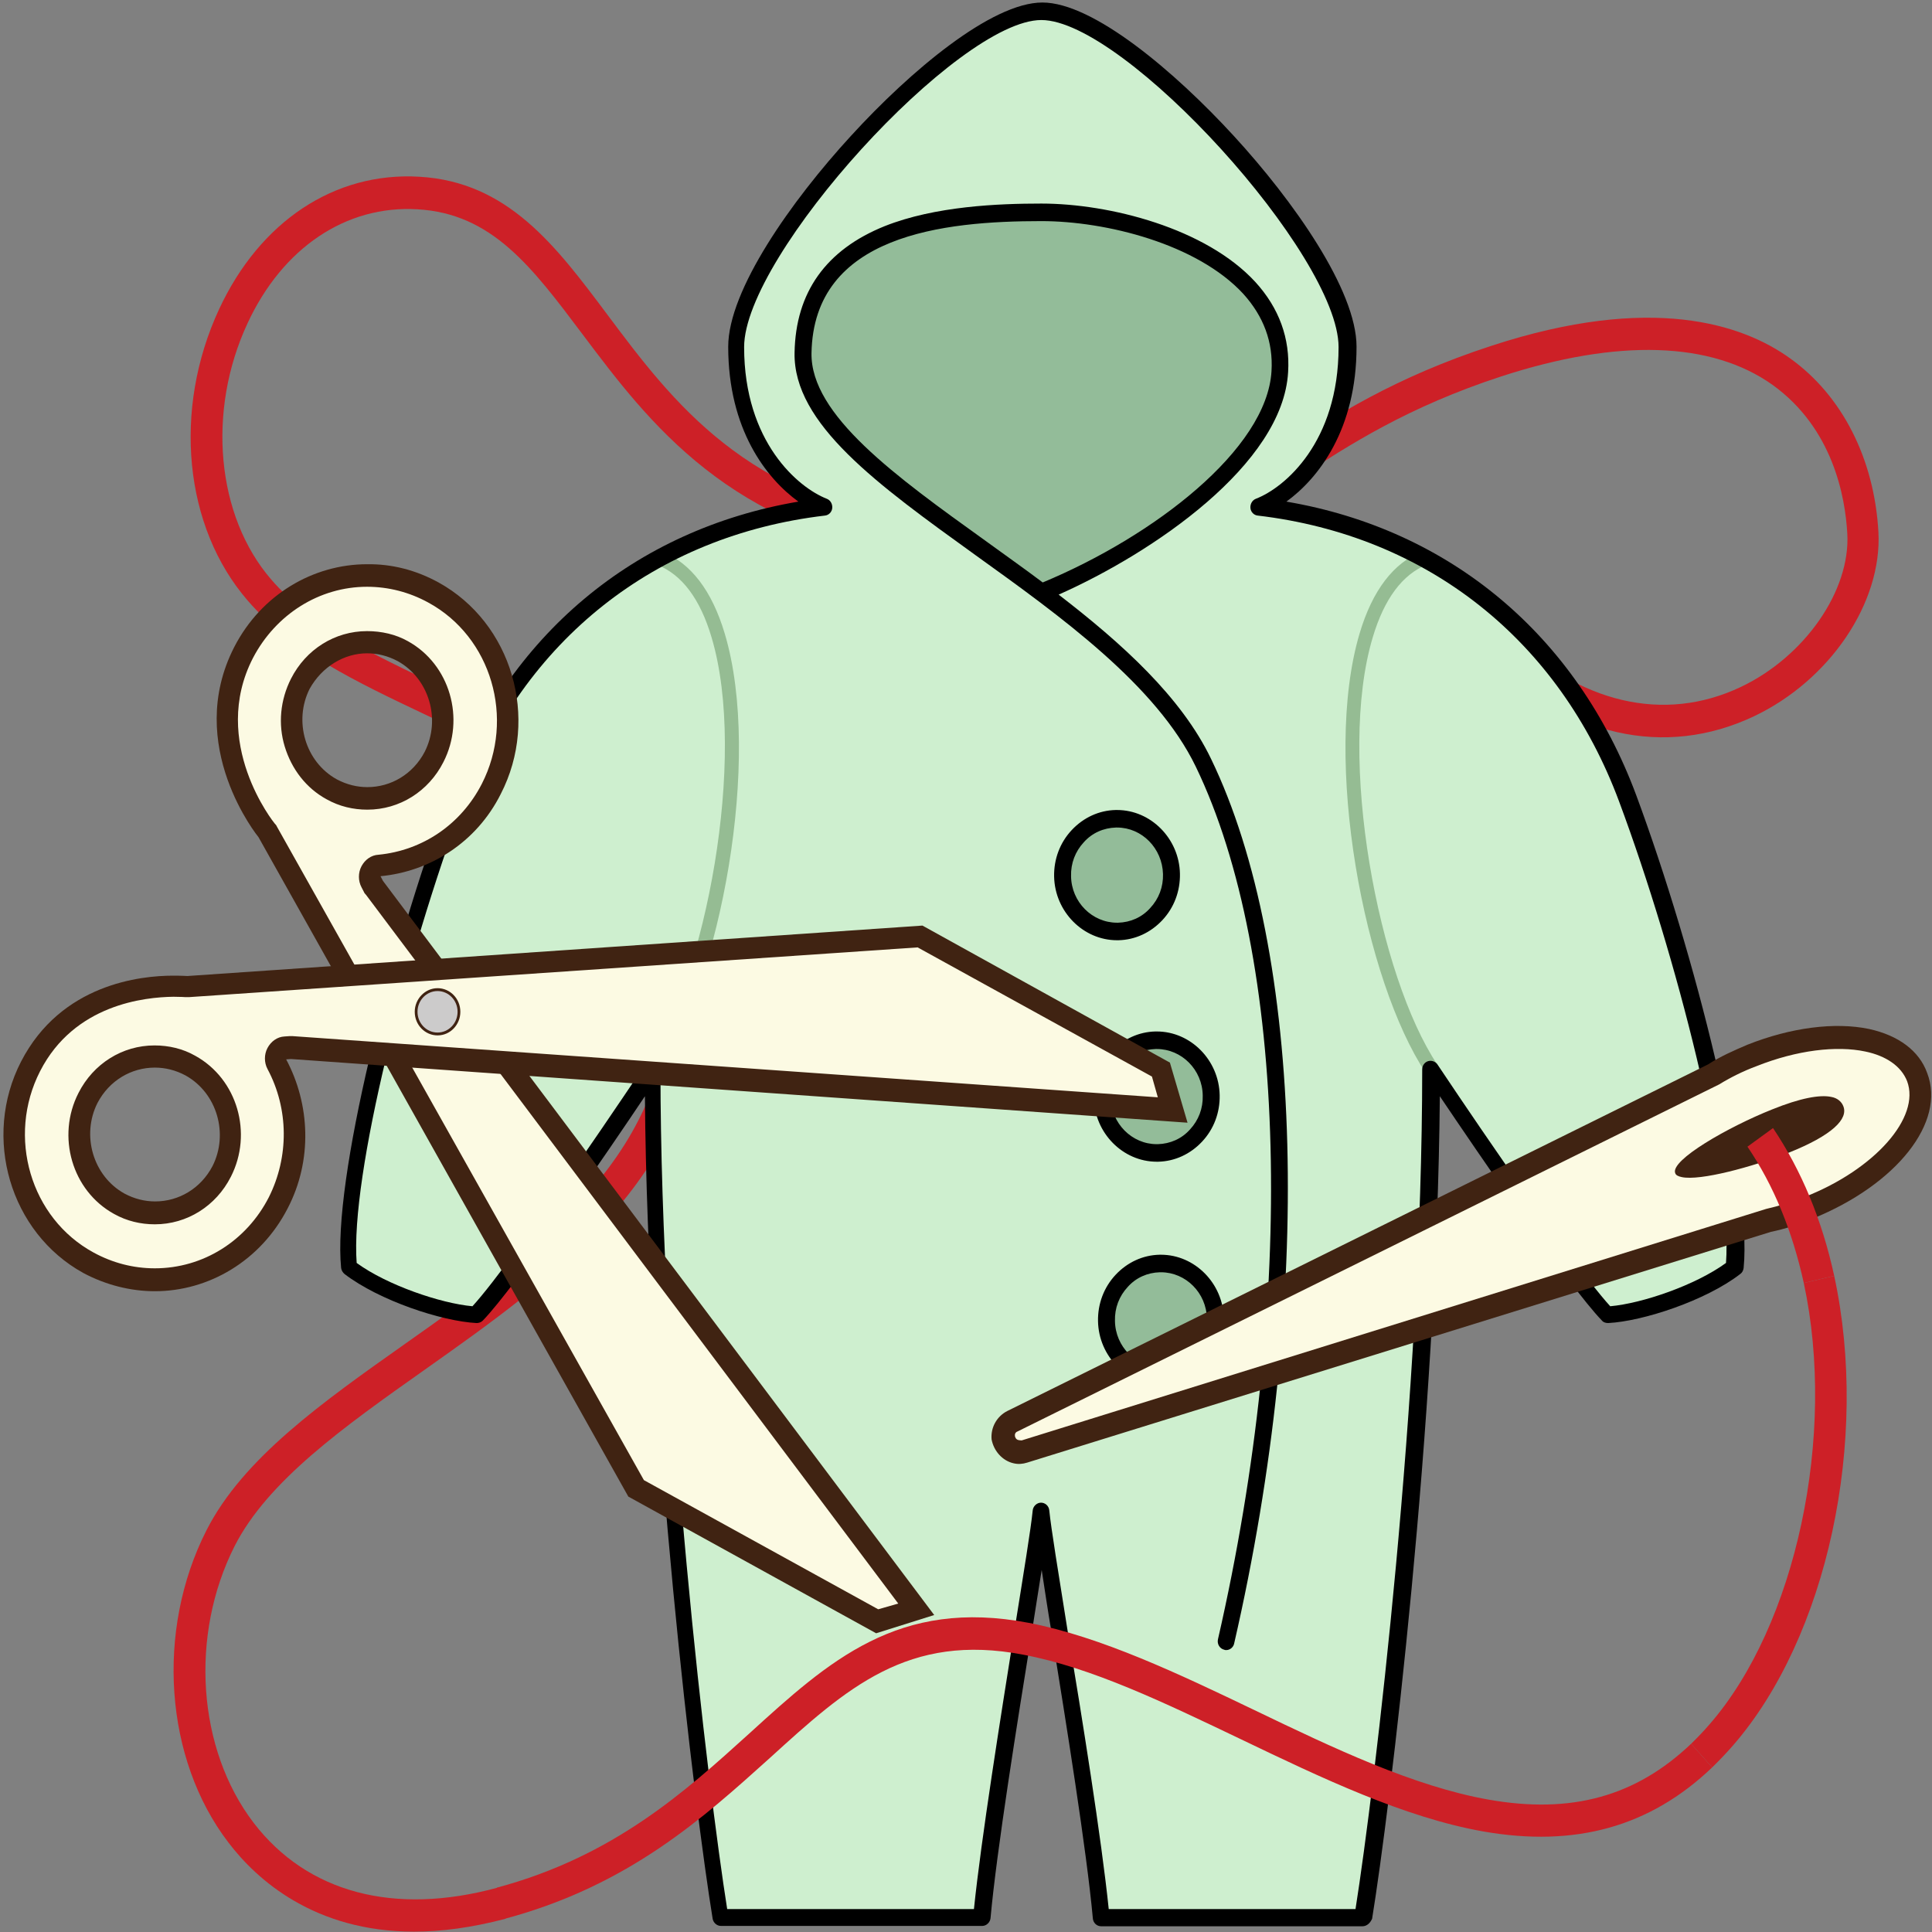 <?xml version="1.0" encoding="UTF-8"?>
<svg width="90px" height="90px" viewBox="0 0 90 90" version="1.1" xmlns="http://www.w3.org/2000/svg" xmlns:xlink="http://www.w3.org/1999/xlink">
    <rect x="0" y="0" width="90" height="90" fill="#808080" stroke="none"/>
    <!-- Generator: Sketch 51.2 (57519) - http://www.bohemiancoding.com/sketch -->
    <title>Slice 1</title>
    <desc>Created with Sketch.</desc>
    <defs></defs>
    <g id="Page-1" stroke="none" stroke-width="1" fill="none" fill-rule="evenodd">
        <g id="Ремонт_Детская" fill-rule="nonzero">
            <path d="M81.403,53.417 C77.329,47.367 69.891,45.567 59.909,48.233 L59.555,46.783 C65.125,45.3 69.987,45.15 74.013,46.333 C77.635,47.383 80.517,49.483 82.594,52.567 L81.403,53.417 Z" id="Shape" fill="#CD2027"></path>
            <path d="M79.76,82.333 L78.778,81.233 C79.068,80.95 79.358,80.65 79.631,80.333 C83.673,75.7 85.556,66.85 84.027,59.767 L85.444,59.433 C87.102,67.083 85.122,76.283 80.71,81.333 C80.404,81.683 80.082,82.017 79.76,82.333 Z" id="Shape" fill="#CD2027"></path>
            <path d="M19.288,89.983 C14.635,89.983 11.946,87.55 10.642,85.833 C7.664,81.95 7.245,75.967 9.612,71.3 C11.318,67.933 15.005,65.333 18.918,62.567 C24.843,58.383 30.961,54.05 31.154,46.633 C31.347,38.767 25.487,35.983 19.835,33.3 C16.599,31.767 13.556,30.317 11.544,27.983 C8.565,24.55 8.034,19.083 10.208,14.4 C12.107,10.317 15.585,8 19.53,8.233 C23.667,8.467 25.905,11.467 28.288,14.65 C31.331,18.717 34.776,23.317 43.084,24.4 C52.535,25.633 55.562,23.683 59.732,20.967 C62.179,19.383 64.948,17.583 69.504,16.1 C76.911,13.683 81.161,15.083 83.399,16.7 C85.814,18.433 87.311,21.367 87.504,24.783 C87.682,28.067 85.25,31.683 81.708,33.367 C77.555,35.333 73.014,34.317 69.215,30.533 L70.213,29.45 C73.546,32.767 77.522,33.7 81.097,32 C84.075,30.583 86.2,27.517 86.055,24.867 C85.959,23.133 85.379,19.95 82.578,17.933 C79.728,15.9 75.365,15.767 69.939,17.533 C65.56,18.967 62.871,20.717 60.504,22.25 C56.238,25.017 52.873,27.2 42.907,25.9 C34.004,24.733 30.204,19.65 27.145,15.583 C24.778,12.433 22.927,9.95 19.449,9.75 C16.116,9.55 13.154,11.55 11.528,15.067 C9.628,19.15 10.079,24.05 12.639,27 C14.442,29.1 17.372,30.483 20.463,31.95 C26.275,34.717 32.86,37.833 32.635,46.683 C32.426,54.867 25.712,59.617 19.771,63.817 C16.02,66.467 12.478,68.983 10.932,72.017 C8.823,76.183 9.193,81.483 11.818,84.917 C14.313,88.167 18.354,89.25 23.184,87.933 L23.555,89.383 C21.961,89.8 20.56,89.983 19.288,89.983 Z" id="Shape" fill="#CD2027"></path>
            <g id="Group" transform="translate(15.778, 0)">
                <path d="M32.732,0.533 C36.773,0.533 46.98,11.583 46.98,16.167 C46.98,20.75 44.372,23.033 42.875,23.617 C51.182,24.6 57.268,29.75 60.038,37.2 C62.807,44.65 65.415,55.117 65.013,59.05 C63.435,60.283 60.585,61.183 59.088,61.267 C57.188,59.3 50.86,49.817 50.86,49.817 C50.86,65.2 48.574,84.033 47.705,89.35 C44.936,89.35 35.533,89.35 35.533,89.35 C35.066,84.283 32.989,72.65 32.748,70.433 C32.506,72.65 30.445,84.283 29.962,89.35 C29.962,89.35 20.56,89.35 17.791,89.35 C16.921,84.033 14.635,65.2 14.635,49.817 C14.635,49.817 8.308,59.317 6.408,61.267 C4.911,61.183 2.061,60.283 0.483,59.05 C0.081,55.117 2.689,44.65 5.458,37.2 C8.227,29.75 14.313,24.6 22.621,23.617 C21.123,23.05 18.515,20.75 18.515,16.167 C18.515,11.583 28.691,0.533 32.732,0.533 Z" id="Shape" fill="#CEEFCF"></path>
                <path d="M14.893,50 L14.361,49.617 C17.082,45.517 19.047,35.317 17.372,29.7 C16.841,27.9 15.987,26.767 14.844,26.317 L15.07,25.7 C16.406,26.233 17.388,27.517 17.984,29.517 C19.739,35.383 17.758,45.683 14.893,50 Z" id="Shape" fill="#95BC93"></path>
                <path d="M50.651,50 C47.785,45.7 45.805,35.383 47.56,29.5 C48.156,27.5 49.138,26.217 50.474,25.683 L50.699,26.3 C49.556,26.75 48.703,27.9 48.172,29.683 C46.481,35.3 48.445,45.5 51.182,49.6 L50.651,50 Z" id="Shape" fill="#95BC93"></path>
                <ellipse id="Oval" fill="#93BC99" cx="38.302" cy="61.483" rx="2.528" ry="2.617"></ellipse>
                <ellipse id="Oval" fill="#93BC99" cx="38.109" cy="51.083" rx="2.528" ry="2.617"></ellipse>
                <ellipse id="Oval" fill="#93BC99" cx="36.258" cy="40.767" rx="2.528" ry="2.617"></ellipse>
                <path d="M31.846,26.95 C28.369,24.433 21.848,20.133 21.8,17.65 C21.751,15.167 22.234,10.933 26.114,10.717 C29.995,10.5 35.597,9.05 39.703,11.483 C44.179,14.35 44.179,16.65 43.841,17.75 C43.503,18.85 39.928,24.817 34.213,26.95 C32.732,27.6 32.909,27.4 31.846,26.95 Z" id="Shape" fill="#93BC99"></path>
                <path d="M41.345,76.867 C41.313,76.867 41.281,76.867 41.249,76.85 C41.039,76.8 40.911,76.583 40.959,76.367 C44.597,60.5 44.195,44.55 39.928,35.717 C38.093,31.917 33.617,28.7 29.673,25.867 C25.116,22.583 21.172,19.75 21.236,16.433 C21.284,13.617 22.701,11.633 25.438,10.533 C27.789,9.6 30.735,9.483 32.732,9.483 C35.919,9.483 40.395,10.633 42.698,13.133 C43.809,14.35 44.324,15.767 44.227,17.333 C43.986,21.633 37.932,25.75 33.537,27.7 C36.483,29.967 39.252,32.467 40.637,35.35 C44.984,44.333 45.403,60.5 41.716,76.55 C41.683,76.733 41.522,76.867 41.345,76.867 Z M32.732,10.3 C28.175,10.3 22.122,10.933 22.025,16.45 C21.977,19.333 25.937,22.183 30.14,25.2 C31.009,25.833 31.911,26.467 32.796,27.133 C37.964,24.983 43.245,20.933 43.454,17.283 C43.535,15.933 43.084,14.733 42.134,13.683 C39.993,11.367 35.758,10.3 32.732,10.3 Z" id="Shape" fill="#000000"></path>
                <path d="M47.689,89.733 L35.517,89.733 C35.308,89.733 35.147,89.567 35.131,89.367 C34.841,86.183 33.891,80.3 33.199,76 C33.021,74.95 32.877,73.967 32.748,73.133 C32.619,73.967 32.458,74.933 32.297,75.983 C31.605,80.283 30.655,86.167 30.365,89.35 C30.349,89.55 30.172,89.717 29.979,89.717 L17.807,89.717 C17.614,89.717 17.453,89.567 17.42,89.383 C16.599,84.35 14.377,66.25 14.265,51.067 C12.558,53.617 8.243,59.933 6.714,61.517 C6.633,61.6 6.521,61.633 6.424,61.633 C4.798,61.55 1.884,60.583 0.274,59.35 C0.193,59.283 0.129,59.183 0.113,59.067 C-0.29,55.033 2.367,44.417 5.12,37.033 C7.889,29.583 13.782,24.667 21.413,23.367 C19.916,22.283 18.145,20 18.145,16.15 C18.145,13.517 21.091,9.35 23.86,6.333 C26.614,3.317 30.413,0.117 32.78,0.117 C35.147,0.117 38.946,3.333 41.699,6.333 C44.469,9.35 47.415,13.517 47.415,16.15 C47.415,20 45.644,22.283 44.147,23.367 C51.778,24.667 57.671,29.6 60.44,37.033 C63.177,44.417 65.85,55.033 65.447,59.067 C65.431,59.183 65.383,59.283 65.286,59.35 C63.692,60.583 60.762,61.55 59.136,61.633 C59.023,61.633 58.911,61.6 58.846,61.517 C57.301,59.917 53.002,53.6 51.295,51.067 C51.166,66.25 48.961,84.35 48.14,89.383 C48.043,89.6 47.882,89.733 47.689,89.733 Z M35.871,88.933 L47.367,88.933 C48.252,83.333 50.474,64.867 50.474,49.817 C50.474,49.633 50.587,49.483 50.748,49.433 C50.909,49.383 51.086,49.45 51.182,49.583 C51.247,49.683 57.252,58.683 59.233,60.85 C60.73,60.717 63.209,59.867 64.626,58.833 C64.932,54.783 62.324,44.533 59.651,37.35 C56.85,29.817 50.716,24.95 42.81,24.017 C42.633,24 42.488,23.85 42.472,23.667 C42.456,23.483 42.553,23.3 42.73,23.233 C44.066,22.717 46.578,20.6 46.578,16.167 C46.578,11.9 36.612,0.933 32.732,0.933 C28.852,0.933 18.886,11.883 18.886,16.167 C18.886,20.6 21.413,22.717 22.733,23.233 C22.911,23.3 23.007,23.483 22.991,23.667 C22.975,23.85 22.83,24 22.653,24.017 C14.748,24.95 8.614,29.817 5.812,37.35 C3.14,44.55 0.531,54.783 0.837,58.833 C2.254,59.867 4.75,60.717 6.231,60.85 C8.227,58.667 14.216,49.667 14.281,49.583 C14.377,49.433 14.555,49.367 14.716,49.433 C14.877,49.483 14.989,49.65 14.989,49.817 C14.989,64.867 17.211,83.333 18.097,88.933 L29.592,88.933 C29.93,85.65 30.832,80.017 31.492,75.867 C31.911,73.25 32.249,71.183 32.329,70.367 C32.345,70.167 32.522,70 32.716,70 C32.909,70 33.086,70.15 33.102,70.367 C33.182,71.167 33.521,73.25 33.939,75.867 C34.631,80.017 35.533,85.65 35.871,88.933 Z" id="Shape" fill="#000000"></path>
                <path d="M38.302,64.517 C36.725,64.517 35.404,63.183 35.372,61.55 C35.356,60.733 35.646,59.967 36.193,59.383 C36.741,58.8 37.465,58.467 38.238,58.45 L38.302,58.45 C39.88,58.45 41.2,59.783 41.233,61.417 C41.249,62.233 40.959,63 40.411,63.583 C39.864,64.167 39.14,64.5 38.367,64.517 L38.302,64.517 Z M38.302,59.267 L38.254,59.267 C37.674,59.283 37.143,59.517 36.757,59.95 C36.354,60.383 36.145,60.933 36.161,61.533 C36.177,62.733 37.143,63.7 38.302,63.7 L38.351,63.7 C38.93,63.683 39.462,63.45 39.848,63.017 C40.25,62.583 40.46,62.033 40.444,61.433 C40.428,60.233 39.462,59.267 38.302,59.267 Z" id="Shape" fill="#000000"></path>
                <path d="M38.109,54.117 C36.531,54.117 35.211,52.783 35.179,51.15 C35.163,50.333 35.453,49.567 36,48.983 C36.547,48.4 37.272,48.067 38.045,48.05 L38.109,48.05 C39.687,48.05 41.007,49.383 41.039,51.017 C41.055,51.833 40.766,52.6 40.218,53.183 C39.671,53.767 38.946,54.1 38.174,54.117 L38.109,54.117 Z M38.109,48.867 L38.061,48.867 C37.481,48.883 36.95,49.117 36.564,49.55 C36.161,49.983 35.952,50.533 35.968,51.133 C35.984,52.333 36.95,53.3 38.109,53.3 L38.157,53.3 C38.737,53.283 39.268,53.05 39.655,52.617 C40.057,52.183 40.267,51.633 40.25,51.033 C40.234,49.833 39.268,48.867 38.109,48.867 Z" id="Shape" fill="#000000"></path>
                <path d="M36.258,43.8 C34.68,43.8 33.36,42.467 33.327,40.833 C33.311,40.017 33.601,39.25 34.148,38.667 C34.696,38.083 35.42,37.75 36.193,37.733 L36.258,37.733 C37.835,37.733 39.156,39.067 39.188,40.7 C39.204,41.517 38.914,42.283 38.367,42.867 C37.819,43.45 37.095,43.783 36.322,43.8 L36.258,43.8 Z M36.258,38.55 L36.209,38.55 C35.63,38.567 35.098,38.8 34.712,39.233 C34.309,39.667 34.1,40.217 34.116,40.817 C34.132,42.017 35.098,42.983 36.258,42.983 L36.306,42.983 C36.886,42.967 37.417,42.733 37.803,42.3 C38.206,41.867 38.415,41.317 38.399,40.717 C38.367,39.517 37.417,38.55 36.258,38.55 Z" id="Shape" fill="#000000"></path>
            </g>
            <path d="M23.522,89.383 L23.152,87.933 C28.61,86.467 31.943,83.433 34.889,80.767 C38.624,77.367 41.844,74.433 47.93,75.6 C51.295,76.25 54.934,77.983 58.444,79.667 C62.082,81.417 65.85,83.217 69.343,83.833 C73.208,84.517 76.202,83.683 78.778,81.233 L79.76,82.333 C76.862,85.1 73.385,86.067 69.102,85.317 C65.415,84.667 61.551,82.817 57.832,81.033 C54.242,79.317 50.86,77.683 47.673,77.083 C42.295,76.05 39.445,78.633 35.855,81.9 C32.78,84.667 29.302,87.833 23.522,89.383 Z" id="Shape" fill="#CD2027"></path>
            <g id="Group" transform="translate(0, 26.167)">
                <g transform="translate(9.982, 0)" id="Shape">
                    <path d="M7.132,0.633 C8.195,0.633 9.258,0.9 10.208,1.417 C11.753,2.25 12.88,3.683 13.379,5.417 C13.878,7.15 13.733,8.967 12.896,10.567 C11.866,12.583 9.902,13.917 7.68,14.117 C7.519,14.133 7.358,14.233 7.277,14.4 C7.181,14.567 7.181,14.733 7.277,14.9 L7.39,15.117 L32.683,48.783 L30.848,49.35 L19.61,43.15 L2.463,12.567 C2.286,12.333 -0.821,8.4 1.336,4.183 C2.512,2 4.717,0.633 7.132,0.633 Z M7.148,11.033 C8.453,11.033 9.628,10.3 10.24,9.1 C10.691,8.233 10.771,7.25 10.497,6.333 C10.224,5.4 9.612,4.65 8.791,4.183 C8.275,3.9 7.696,3.767 7.132,3.767 C5.828,3.767 4.653,4.5 4.041,5.7 C3.59,6.567 3.51,7.55 3.784,8.467 C4.057,9.4 4.669,10.15 5.49,10.617 C5.989,10.883 6.569,11.033 7.148,11.033 Z" fill="#FCFAE3"></path>
                    <path d="M30.928,48.8 L20.013,42.783 L2.914,12.333 C2.898,12.283 2.85,12.233 2.818,12.2 C2.785,12.167 -0.225,8.417 1.803,4.483 C2.866,2.45 4.894,1.167 7.116,1.167 C8.114,1.167 9.081,1.417 9.966,1.9 C12.912,3.5 14.023,7.3 12.462,10.35 C11.496,12.233 9.708,13.45 7.648,13.65 C7.309,13.667 7.02,13.883 6.859,14.183 C6.698,14.483 6.698,14.867 6.859,15.167 L6.971,15.383 C6.987,15.433 7.036,15.483 7.068,15.517 L31.862,48.533 L30.928,48.8 Z M7.116,3.233 C5.619,3.233 4.267,4.083 3.574,5.45 C3.075,6.433 2.962,7.567 3.284,8.617 C3.606,9.667 4.283,10.55 5.233,11.067 C5.828,11.4 6.472,11.55 7.132,11.55 C8.63,11.55 9.982,10.7 10.674,9.333 C11.705,7.317 10.98,4.783 9.016,3.7 C8.453,3.383 7.792,3.233 7.116,3.233 Z M30.832,49.917 L33.537,49.067 L7.857,14.867 L7.744,14.65 C10.03,14.433 12.204,13.1 13.347,10.817 C15.166,7.283 13.862,2.85 10.449,0.967 C9.386,0.383 8.259,0.1 7.116,0.117 C4.605,0.117 2.19,1.533 0.934,3.967 C-1.433,8.567 2.061,12.833 2.061,12.833 L19.288,43.55 L30.832,49.917 Z M7.116,4.267 C7.599,4.267 8.082,4.383 8.549,4.633 C10.014,5.45 10.562,7.35 9.805,8.85 C9.258,9.9 8.227,10.5 7.132,10.5 C6.649,10.5 6.166,10.383 5.699,10.133 C4.234,9.317 3.687,7.417 4.444,5.917 C5.023,4.883 6.054,4.267 7.116,4.267 Z" fill="#402312"></path>
                </g>
                <g transform="translate(0, 16.833)" id="Shape">
                    <path d="M54.097,6.8 L54.644,8.7 L13.621,5.8 L13.299,5.817 C13.138,5.833 12.977,5.933 12.896,6.1 C12.832,6.267 12.832,6.45 12.896,6.6 C13.959,8.617 13.991,11.017 12.961,13.067 C11.834,15.267 9.628,16.633 7.197,16.65 C6.134,16.65 5.072,16.383 4.122,15.867 C2.576,15.033 1.449,13.6 0.95,11.867 C0.451,10.133 0.596,8.317 1.433,6.717 C3.172,3.367 6.649,2.983 8.066,2.967 C8.42,2.967 8.662,2.983 8.678,2.983 L42.843,0.633 L54.097,6.8 Z M7.197,13.5 C8.501,13.5 9.676,12.767 10.288,11.567 C10.739,10.7 10.819,9.717 10.546,8.8 C10.272,7.867 9.66,7.117 8.839,6.65 C8.324,6.367 7.744,6.233 7.181,6.233 C5.877,6.233 4.701,6.967 4.089,8.167 C3.188,9.95 3.832,12.15 5.555,13.1 C6.07,13.35 6.633,13.5 7.197,13.5 Z" fill="#FCFAE3"></path>
                    <path d="M7.213,16.083 C6.215,16.083 5.249,15.833 4.363,15.35 C1.417,13.75 0.306,9.95 1.868,6.9 C3.462,3.783 6.746,3.45 8.082,3.433 C8.42,3.433 8.63,3.45 8.63,3.45 C8.678,3.45 8.694,3.45 8.742,3.45 C8.758,3.45 8.791,3.45 8.807,3.45 L42.746,1.133 L53.662,7.15 L53.936,8.117 L13.637,5.267 C13.621,5.267 13.589,5.267 13.572,5.267 C13.556,5.267 13.508,5.267 13.476,5.267 L13.25,5.283 C12.912,5.3 12.623,5.517 12.462,5.817 C12.301,6.117 12.301,6.5 12.462,6.8 C13.46,8.667 13.46,10.9 12.526,12.767 C11.479,14.817 9.451,16.083 7.213,16.083 Z M7.197,5.7 C5.699,5.7 4.347,6.55 3.655,7.917 C2.624,9.933 3.349,12.467 5.313,13.55 C5.909,13.883 6.553,14.033 7.213,14.033 C8.71,14.033 10.063,13.183 10.755,11.817 C11.785,9.8 11.061,7.267 9.097,6.183 C8.517,5.85 7.857,5.7 7.197,5.7 Z M7.213,17.15 C9.725,17.15 12.14,15.733 13.395,13.3 C14.571,11.05 14.442,8.433 13.331,6.35 L13.556,6.333 L55.32,9.3 L54.499,6.5 L42.971,0.117 L8.726,2.467 C8.726,2.467 8.485,2.45 8.066,2.45 C6.553,2.45 2.85,2.833 0.982,6.45 C-0.837,9.983 0.467,14.417 3.88,16.3 C4.943,16.867 6.102,17.15 7.213,17.15 Z M7.213,6.733 C7.696,6.733 8.179,6.85 8.646,7.1 C10.111,7.917 10.658,9.817 9.902,11.317 C9.354,12.367 8.324,12.967 7.229,12.967 C6.746,12.967 6.263,12.85 5.796,12.6 C4.331,11.783 3.784,9.883 4.54,8.383 C5.088,7.333 6.118,6.733 7.213,6.733 Z" fill="#402312"></path>
                </g>
                <g transform="translate(19.32, 19.833)">
                    <ellipse id="Oval" fill="#CCCBCB" cx="1.063" cy="1.133" rx="1" ry="1.033"></ellipse>
                    <path d="M1.063,0.033 C1.642,0.033 2.125,0.517 2.125,1.133 C2.125,1.733 1.658,2.233 1.063,2.233 C0.483,2.233 0,1.75 0,1.133 C0,0.533 0.483,0.033 1.063,0.033 Z M1.063,2.1 C1.578,2.1 1.996,1.667 1.996,1.133 C1.996,0.6 1.578,0.167 1.063,0.167 C0.547,0.167 0.129,0.6 0.129,1.133 C0.129,1.667 0.547,2.1 1.063,2.1 Z" id="Shape" fill="#402312"></path>
                </g>
            </g>
            <g id="Group" transform="translate(46.047, 47.667)">
                <path d="M40.927,0.783 C42.102,1.033 42.923,1.633 43.245,2.5 C43.631,3.5 43.261,4.733 42.215,5.9 C41.265,6.967 39.832,7.95 38.19,8.6 C37.562,8.85 36.918,9.05 36.29,9.2 L1.642,19.95 C1.513,19.967 1.385,20 1.272,19.967 C0.966,19.9 0.741,19.633 0.708,19.3 C0.676,18.967 0.837,18.683 1.127,18.517 L33.81,2.35 C34.326,2.033 34.937,1.733 35.581,1.467 C37.465,0.733 39.413,0.467 40.927,0.783 Z M32.78,6.65 C33.714,6.6 35.533,6.133 37.079,5.533 C38.914,4.8 39.252,4.267 39.333,4.133 C39.333,4.017 39.22,3.983 39.172,3.967 C38.914,3.917 38.238,3.917 36.708,4.517 C34.937,5.217 33.408,6.133 32.78,6.65 Z" id="Shape" fill="#FCFAE3"></path>
                <path d="M1.401,19.417 C1.208,19.383 1.159,19.083 1.352,19.017 L34.036,2.85 C34.551,2.533 35.147,2.233 35.775,2 C37.658,1.25 39.51,1.033 40.846,1.317 C41.812,1.517 42.521,2 42.794,2.7 C43.422,4.383 41.297,6.8 38.045,8.083 C37.417,8.333 36.805,8.517 36.225,8.65 L1.546,19.433 C1.465,19.433 1.417,19.417 1.401,19.417 Z M39.268,3.433 C38.737,3.317 37.819,3.483 36.499,4.017 C34.454,4.833 31.75,6.383 31.991,6.983 C32.023,7.083 32.136,7.133 32.297,7.167 C33.15,7.35 35.565,6.7 37.272,6.033 C39.317,5.217 40.073,4.45 39.816,3.85 C39.735,3.65 39.542,3.483 39.268,3.433 Z M1.175,20.5 C1.385,20.55 1.594,20.533 1.803,20.467 L36.451,9.717 C37.111,9.583 37.755,9.367 38.399,9.1 C42.295,7.517 44.614,4.617 43.728,2.317 C43.358,1.283 42.392,0.567 41.023,0.267 C39.429,-0.067 37.369,0.2 35.356,1 C34.728,1.267 34.084,1.55 33.521,1.917 L0.869,18.067 C0.386,18.317 0.097,18.833 0.145,19.383 C0.242,19.917 0.644,20.383 1.175,20.5 Z" id="Shape" fill="#402312"></path>
            </g>
            <path d="M84.027,59.767 C83.496,57.35 82.626,55.217 81.403,53.417 L82.594,52.55 C83.914,54.517 84.88,56.833 85.444,59.433 L84.027,59.767 Z" id="Shape" fill="#CD2027"></path>
        </g>
    </g>
</svg>